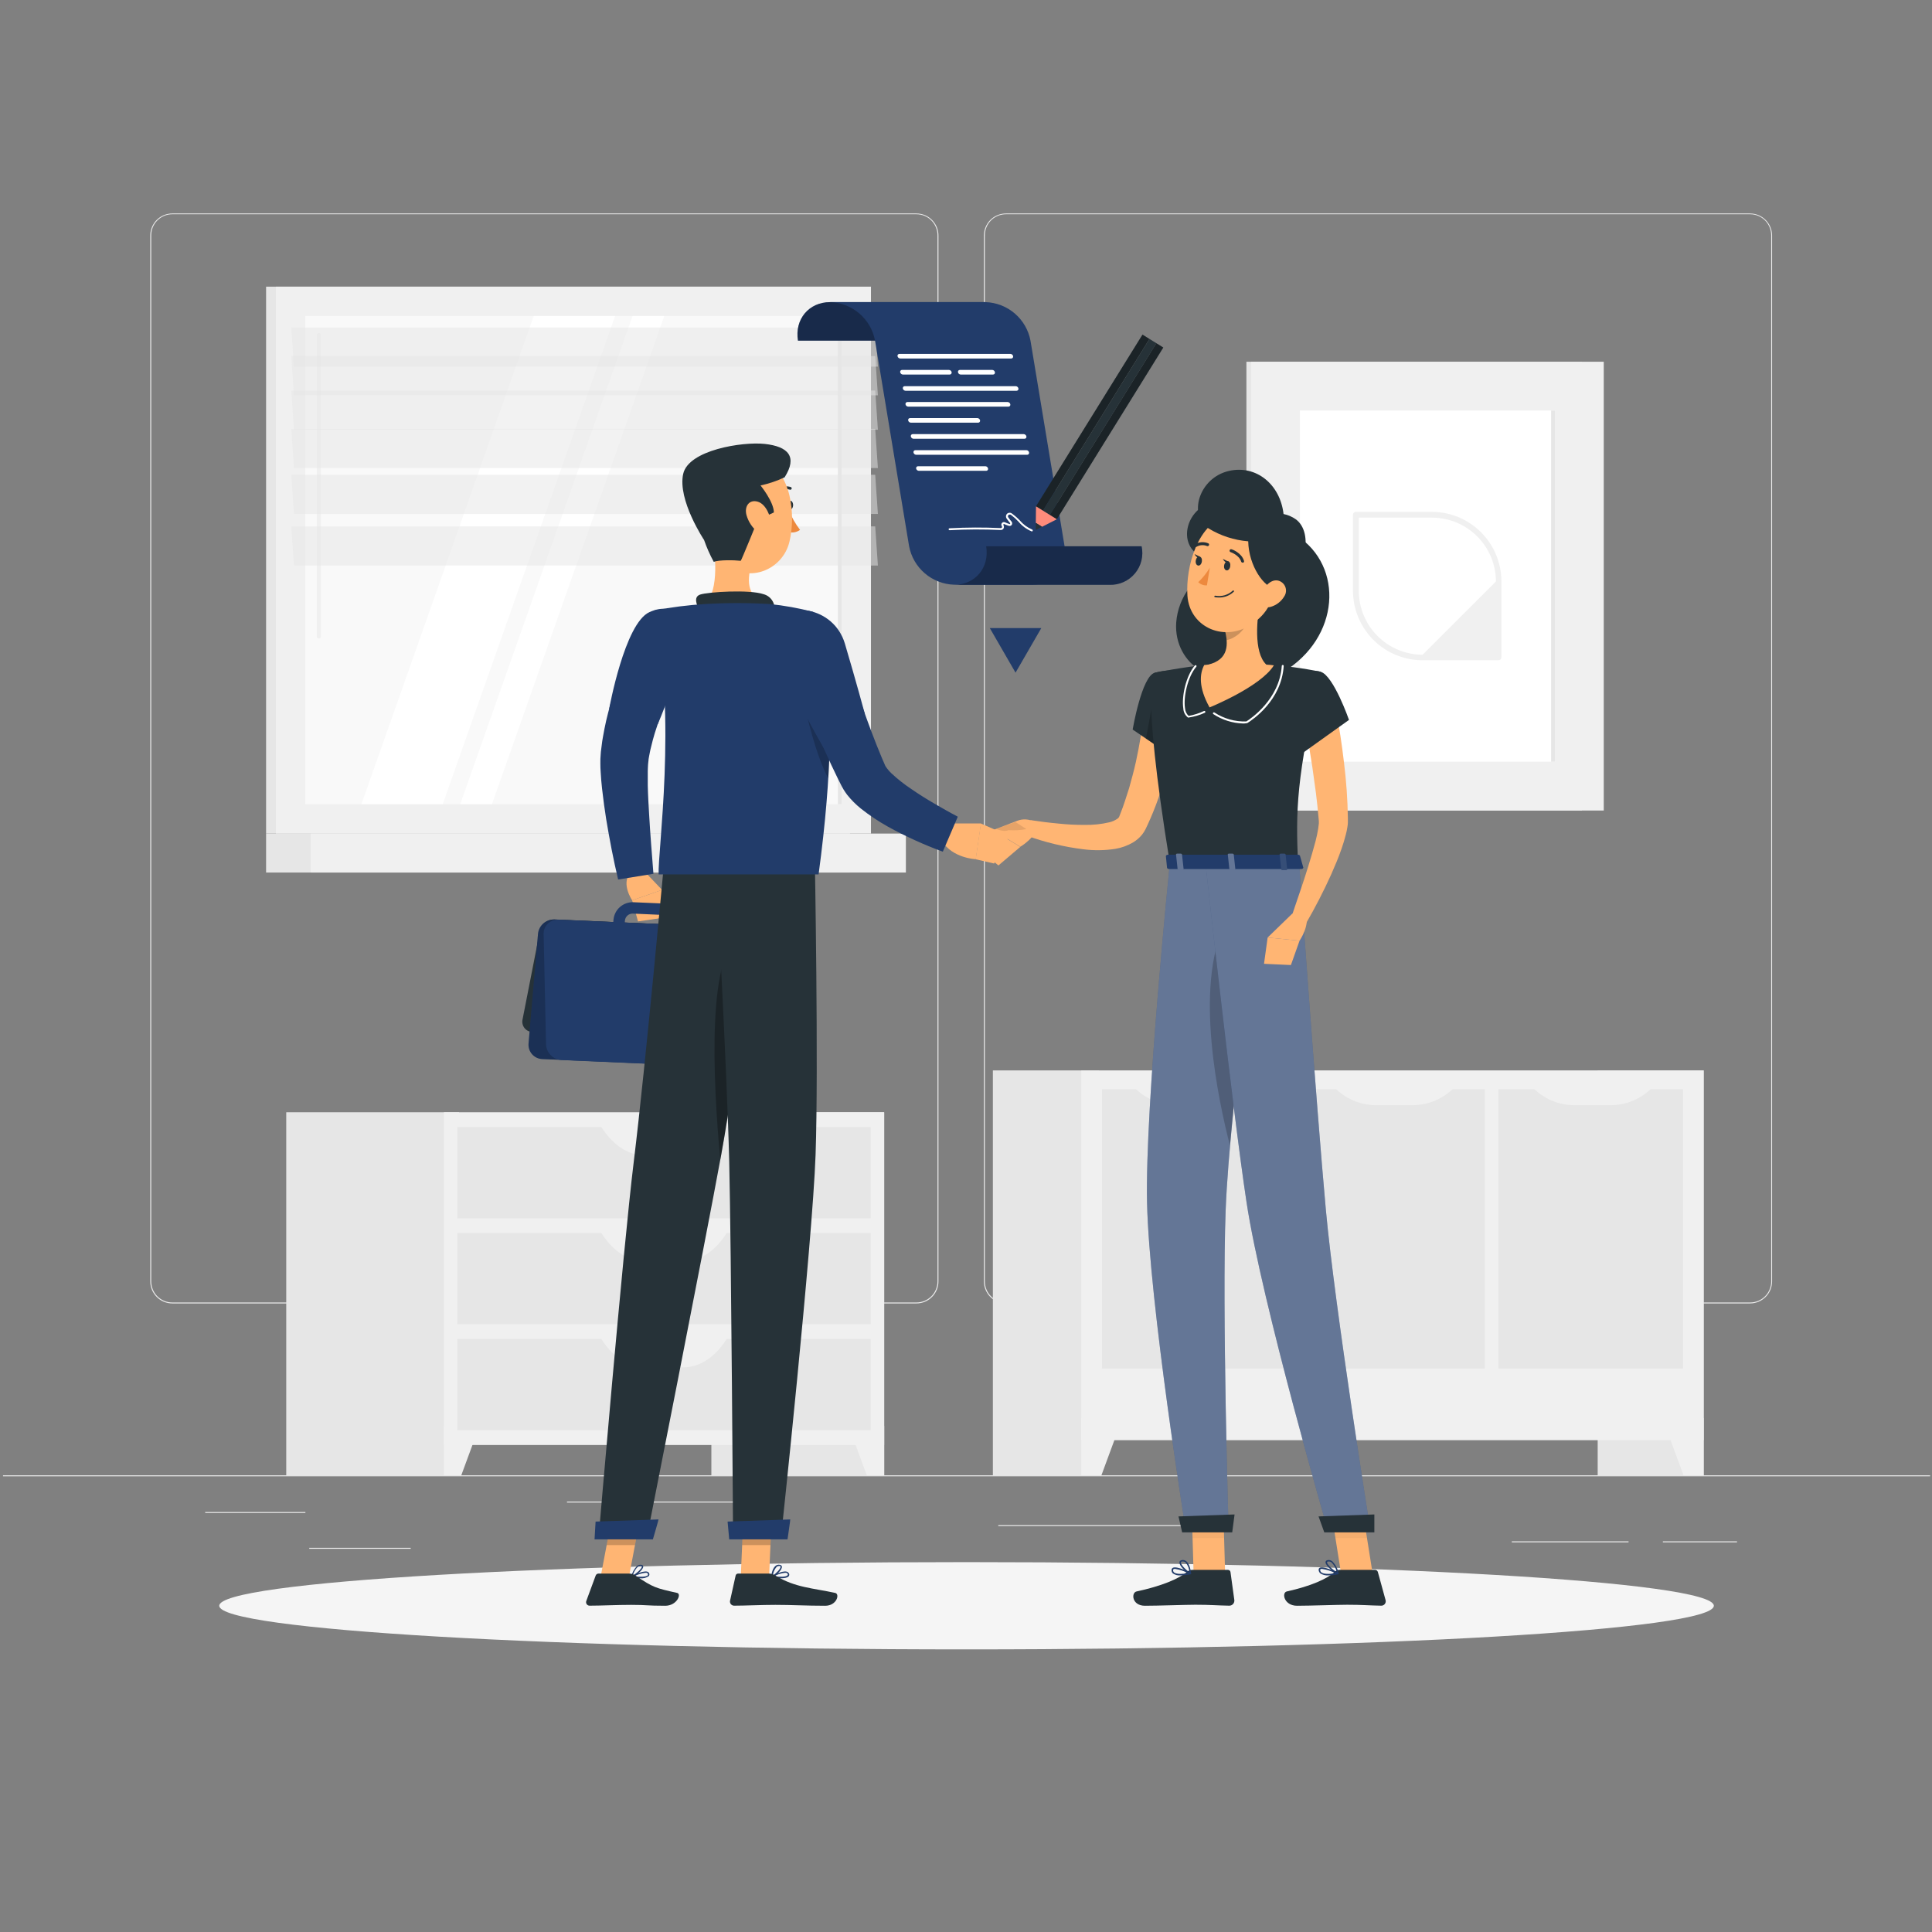 <svg width="331" height="331" viewBox="0 0 331 331" fill="none" xmlns="http://www.w3.org/2000/svg">
<rect x="0" y="0" width="331" height="331" fill="#808080" stroke="none"/>
<g clip-path="url(#clip0_1_2304)">
<path d="M330.673 252.761H0.515V252.926H330.673V252.761Z" fill="#EBEBEB"/>
<path d="M52.323 259.047H35.155V259.212H52.323V259.047Z" fill="#EBEBEB"/>
<path d="M132.862 257.258H97.139V257.423H132.862V257.258Z" fill="#EBEBEB"/>
<path d="M70.363 265.182H52.983V265.347H70.363V265.182Z" fill="#EBEBEB"/>
<path d="M297.591 264.072H284.894V264.237H297.591V264.072Z" fill="#EBEBEB"/>
<path d="M279.01 264.072H259.009V264.237H279.01V264.072Z" fill="#EBEBEB"/>
<path d="M207.055 261.286H171.028V261.451H207.055V261.286Z" fill="#EBEBEB"/>
<path d="M157.01 223.311H29.509C28.51 223.309 27.553 222.911 26.847 222.204C26.142 221.497 25.745 220.539 25.745 219.54V40.31C25.754 39.317 26.154 38.368 26.859 37.668C27.564 36.968 28.516 36.575 29.509 36.573H157.01C158.01 36.573 158.969 36.97 159.676 37.677C160.383 38.385 160.78 39.344 160.78 40.343V219.54C160.78 220.54 160.383 221.499 159.676 222.207C158.969 222.914 158.01 223.311 157.01 223.311ZM29.509 36.705C28.554 36.707 27.639 37.088 26.964 37.764C26.289 38.439 25.91 39.355 25.91 40.31V219.54C25.91 220.496 26.289 221.412 26.964 222.087C27.639 222.763 28.554 223.144 29.509 223.146H157.01C157.965 223.144 158.881 222.764 159.557 222.088C160.233 221.412 160.613 220.496 160.615 219.54V40.31C160.613 39.355 160.233 38.439 159.557 37.763C158.881 37.087 157.965 36.707 157.01 36.705H29.509Z" fill="#EBEBEB"/>
<path d="M299.843 223.311H172.336C171.337 223.309 170.379 222.911 169.672 222.205C168.965 221.498 168.567 220.54 168.566 219.54V40.31C168.576 39.317 168.978 38.367 169.684 37.668C170.389 36.968 171.342 36.575 172.336 36.573H299.843C300.835 36.577 301.786 36.971 302.489 37.67C303.193 38.37 303.592 39.319 303.601 40.31V219.54C303.601 220.538 303.205 221.495 302.501 222.202C301.797 222.909 300.841 223.307 299.843 223.311ZM172.336 36.705C171.38 36.707 170.464 37.087 169.789 37.763C169.113 38.439 168.732 39.355 168.731 40.31V219.54C168.732 220.496 169.113 221.412 169.789 222.088C170.464 222.764 171.38 223.144 172.336 223.146H299.843C300.799 223.144 301.715 222.764 302.391 222.088C303.067 221.412 303.447 220.496 303.449 219.54V40.31C303.447 39.355 303.067 38.439 302.391 37.763C301.715 37.087 300.799 36.707 299.843 36.705H172.336Z" fill="#EBEBEB"/>
<path d="M291.88 183.388H273.721V252.761H291.88V183.388Z" fill="#E6E6E6"/>
<path d="M288.433 252.761H291.88V242.949H284.814L288.433 252.761Z" fill="#F0F0F0"/>
<path d="M188.263 183.388H170.104V252.761H188.263V183.388Z" fill="#E6E6E6"/>
<path d="M291.88 183.388H185.252V246.739H291.88V183.388Z" fill="#F0F0F0"/>
<path d="M188.798 186.597V234.47H220.407V186.597H188.798Z" fill="#E6E6E6"/>
<path d="M207.729 189.344H201.476C200.132 189.345 198.802 189.071 197.567 188.541C196.331 188.011 195.217 187.235 194.292 186.26H214.913C213.988 187.235 212.873 188.011 211.638 188.541C210.403 189.071 209.073 189.345 207.729 189.344Z" fill="#F0F0F0"/>
<path d="M222.764 186.604V234.477H254.374V186.604H222.764Z" fill="#E6E6E6"/>
<path d="M242.012 189.344H235.759C234.416 189.344 233.087 189.07 231.854 188.54C230.62 188.01 229.506 187.234 228.582 186.26H249.197C248.271 187.235 247.157 188.011 245.922 188.541C244.687 189.071 243.356 189.345 242.012 189.344Z" fill="#F0F0F0"/>
<path d="M256.724 186.604V234.477H288.334V186.604H256.724Z" fill="#E6E6E6"/>
<path d="M275.979 189.344H269.726C268.382 189.345 267.052 189.071 265.817 188.541C264.582 188.011 263.467 187.235 262.542 186.26H283.13C282.209 187.231 281.1 188.005 279.871 188.535C278.641 189.065 277.318 189.34 275.979 189.344Z" fill="#F0F0F0"/>
<path d="M188.698 252.761H185.252V242.949H192.317L188.698 252.761Z" fill="#F0F0F0"/>
<path d="M145.626 49.112H45.588V142.812H145.626V49.112Z" fill="#E6E6E6"/>
<path d="M149.218 49.112H47.265V142.812H149.218V49.112Z" fill="#F0F0F0"/>
<path d="M145.626 142.812H45.588V149.487H145.626V142.812Z" fill="#E6E6E6"/>
<path d="M155.201 142.812H53.248V149.487H155.201V142.812Z" fill="#F0F0F0"/>
<path d="M144.193 137.78V54.144L52.297 54.144V137.78H144.193Z" fill="#F9F9F9"/>
<path d="M61.918 137.78L91.441 54.144H105.373L75.85 137.78H61.918Z" fill="white"/>
<path d="M54.621 109.406C54.717 109.406 54.809 109.368 54.878 109.3C54.946 109.232 54.984 109.139 54.984 109.043V57.413C54.982 57.318 54.943 57.227 54.875 57.16C54.807 57.093 54.716 57.056 54.621 57.056C54.526 57.056 54.436 57.094 54.369 57.161C54.302 57.227 54.264 57.318 54.264 57.413V109.043C54.264 109.138 54.302 109.23 54.368 109.297C54.435 109.365 54.526 109.404 54.621 109.406Z" fill="#F0F0F0"/>
<path d="M78.848 137.78L108.371 54.144H113.799L84.282 137.78H78.848Z" fill="white"/>
<path d="M144.186 137.78V54.144H143.546V137.78H144.186Z" fill="#E6E6E6"/>
<path opacity="0.5" d="M150.407 62.814H50.369L49.907 56.099H149.945L150.407 62.814Z" fill="#E6E6E6"/>
<path opacity="0.5" d="M150.407 67.727H50.369L49.907 61.011H149.945L150.407 67.727Z" fill="#E6E6E6"/>
<path opacity="0.5" d="M150.407 73.624H50.369L49.907 66.908H149.945L150.407 73.624Z" fill="#E6E6E6"/>
<path opacity="0.5" d="M150.407 80.187H50.369L49.907 73.472H149.945L150.407 80.187Z" fill="#E6E6E6"/>
<path opacity="0.5" d="M150.407 88.052H50.369L49.907 81.336H149.945L150.407 88.052Z" fill="#E6E6E6"/>
<path opacity="0.5" d="M150.407 96.893H50.369L49.907 90.178H149.945L150.407 96.893Z" fill="#E6E6E6"/>
<path d="M151.483 190.559H121.874V252.761H151.483V190.559Z" fill="#E6E6E6"/>
<path d="M148.505 252.761H151.483V244.289H145.382L148.505 252.761Z" fill="#F0F0F0"/>
<path d="M78.65 190.559H49.041V252.761H78.65V190.559Z" fill="#E6E6E6"/>
<path d="M151.477 190.559H76.049V247.564H151.477V190.559Z" fill="#F0F0F0"/>
<path d="M149.172 193.082H78.359V208.718H149.172V193.082Z" fill="#E6E6E6"/>
<path d="M117.107 197.941H110.418C107.513 197.941 104.739 196.013 102.739 192.606H124.793C122.792 196.013 120.032 197.941 117.107 197.941Z" fill="#F0F0F0"/>
<path d="M79.027 252.761H76.049V244.289H82.15L79.027 252.761Z" fill="#F0F0F0"/>
<path d="M149.172 211.24H78.359V226.877H149.172V211.24Z" fill="#E6E6E6"/>
<path d="M117.107 216.1H110.418C107.513 216.1 104.739 214.172 102.739 210.765H124.793C122.792 214.199 120.032 216.1 117.107 216.1Z" fill="#F0F0F0"/>
<path d="M149.172 229.399H78.359V245.035H149.172V229.399Z" fill="#E6E6E6"/>
<path d="M117.107 234.259H110.418C107.513 234.259 104.739 232.331 102.739 228.924H124.793C122.792 232.331 120.032 234.259 117.107 234.259Z" fill="#F0F0F0"/>
<path d="M271.027 61.975H213.54V138.863H271.027V61.975Z" fill="#E6E6E6"/>
<path d="M274.764 61.975H214.345V138.863H274.764V61.975Z" fill="#F0F0F0"/>
<path d="M266.398 130.497V70.335H222.705V130.497H266.398Z" fill="white"/>
<path d="M266.398 130.497V70.335H265.744V130.497H266.398Z" fill="#E6E6E6"/>
<path d="M245.367 87.695H232.286C232.158 87.695 232.034 87.746 231.943 87.836C231.851 87.926 231.799 88.049 231.797 88.177V101.231C231.808 104.381 233.064 107.398 235.29 109.624C237.517 111.851 240.534 113.107 243.683 113.117H256.738C256.867 113.117 256.992 113.066 257.083 112.974C257.175 112.882 257.226 112.758 257.226 112.629V99.6C257.223 96.452 255.974 93.433 253.752 91.202C251.53 88.972 248.515 87.711 245.367 87.695ZM243.736 112.173C240.836 112.169 238.056 111.015 236.005 108.964C233.955 106.913 232.803 104.132 232.801 101.231V88.685H245.347C248.247 88.689 251.027 89.842 253.078 91.892C255.129 93.941 256.283 96.721 256.289 99.62L243.736 112.173Z" fill="#F0F0F0"/>
<path d="M165.594 282.581C236.302 282.581 293.623 279.234 293.623 275.106C293.623 270.978 236.302 267.631 165.594 267.631C94.886 267.631 37.565 270.978 37.565 275.106C37.565 279.234 94.886 282.581 165.594 282.581Z" fill="#F5F5F5"/>
<path d="M163.342 58.364C162.742 54.719 165.205 51.76 168.849 51.76H142.219C138.574 51.76 136.111 54.712 136.712 58.364H163.342Z" fill="#223C6A"/>
<path opacity="0.3" d="M163.342 58.364C162.742 54.719 165.205 51.76 168.849 51.76H142.219C138.574 51.76 136.111 54.712 136.712 58.364H163.342Z" fill="black"/>
<path d="M168.849 51.76H142.219C144.062 51.822 145.829 52.509 147.228 53.709C148.628 54.91 149.577 56.551 149.918 58.364L155.749 93.572C156.091 95.383 157.04 97.024 158.44 98.224C159.839 99.424 161.606 100.112 163.448 100.175H176.879C180.524 100.175 182.987 97.217 182.386 93.572L176.549 58.364C176.207 56.551 175.259 54.91 173.859 53.709C172.459 52.509 170.692 51.822 168.849 51.76Z" fill="#223C6A"/>
<path d="M168.955 93.591C169.556 97.236 167.093 100.195 163.448 100.195H190.079C190.908 100.223 191.732 100.061 192.489 99.722C193.246 99.383 193.915 98.876 194.447 98.239C194.978 97.602 195.356 96.853 195.554 96.047C195.751 95.242 195.762 94.402 195.586 93.591H168.955Z" fill="#223C6A"/>
<path opacity="0.3" d="M168.955 93.591C169.556 97.236 167.093 100.195 163.448 100.195H190.079C190.908 100.223 191.732 100.061 192.489 99.722C193.246 99.383 193.915 98.876 194.447 98.239C194.978 97.602 195.356 96.853 195.554 96.047C195.751 95.242 195.762 94.402 195.586 93.591H168.955Z" fill="black"/>
<path d="M173.24 61.421H154.23C154.119 61.417 154.013 61.375 153.929 61.303C153.846 61.231 153.788 61.133 153.768 61.025C153.756 60.976 153.757 60.925 153.768 60.877C153.78 60.828 153.802 60.783 153.834 60.745C153.866 60.706 153.907 60.676 153.952 60.656C153.998 60.635 154.048 60.626 154.098 60.628H173.108C173.219 60.632 173.325 60.674 173.409 60.746C173.493 60.818 173.55 60.916 173.57 61.025C173.582 61.073 173.582 61.124 173.57 61.172C173.558 61.221 173.536 61.266 173.504 61.305C173.472 61.343 173.431 61.373 173.386 61.394C173.34 61.414 173.29 61.423 173.24 61.421Z" fill="white"/>
<path d="M162.708 64.168H154.686C154.575 64.164 154.469 64.122 154.385 64.05C154.301 63.978 154.244 63.88 154.223 63.772C154.212 63.723 154.212 63.672 154.224 63.624C154.235 63.575 154.258 63.53 154.29 63.491C154.322 63.453 154.362 63.423 154.408 63.403C154.454 63.382 154.504 63.373 154.553 63.375H162.576C162.687 63.379 162.793 63.421 162.877 63.493C162.961 63.565 163.018 63.663 163.039 63.772C163.048 63.82 163.047 63.87 163.035 63.918C163.023 63.966 163 64.011 162.969 64.049C162.937 64.087 162.897 64.118 162.852 64.138C162.807 64.159 162.758 64.169 162.708 64.168Z" fill="white"/>
<path d="M170.13 64.168H164.584C164.474 64.163 164.369 64.122 164.286 64.05C164.203 63.978 164.148 63.88 164.128 63.772C164.117 63.723 164.117 63.673 164.128 63.625C164.139 63.577 164.161 63.532 164.193 63.494C164.224 63.456 164.263 63.425 164.308 63.405C164.353 63.384 164.402 63.374 164.452 63.375H169.998C170.108 63.38 170.213 63.421 170.296 63.493C170.379 63.565 170.434 63.663 170.454 63.772C170.465 63.82 170.465 63.87 170.454 63.918C170.442 63.966 170.42 64.011 170.389 64.049C170.358 64.087 170.318 64.118 170.274 64.138C170.229 64.159 170.18 64.169 170.13 64.168Z" fill="white"/>
<path d="M174.178 66.948H155.141C155.031 66.945 154.926 66.905 154.842 66.834C154.757 66.763 154.7 66.666 154.679 66.558C154.668 66.509 154.668 66.459 154.68 66.41C154.691 66.362 154.714 66.316 154.746 66.278C154.778 66.24 154.818 66.209 154.864 66.189C154.91 66.169 154.959 66.159 155.009 66.162H174.02C174.13 66.166 174.236 66.207 174.32 66.279C174.404 66.351 174.461 66.449 174.482 66.558C174.492 66.604 174.491 66.652 174.481 66.697C174.47 66.743 174.449 66.786 174.42 66.823C174.392 66.86 174.355 66.891 174.313 66.912C174.271 66.934 174.225 66.946 174.178 66.948Z" fill="white"/>
<path d="M172.732 69.668H155.597C155.487 69.664 155.381 69.623 155.297 69.551C155.213 69.479 155.156 69.381 155.135 69.272C155.125 69.224 155.126 69.173 155.138 69.125C155.15 69.077 155.173 69.033 155.205 68.995C155.236 68.957 155.276 68.926 155.321 68.906C155.366 68.885 155.415 68.875 155.465 68.876H172.633C172.744 68.88 172.85 68.921 172.934 68.993C173.018 69.065 173.075 69.163 173.095 69.272C173.106 69.323 173.105 69.377 173.091 69.427C173.077 69.478 173.051 69.525 173.016 69.564C172.98 69.602 172.936 69.632 172.887 69.65C172.837 69.668 172.785 69.675 172.732 69.668Z" fill="white"/>
<path d="M167.575 72.415H156.053C155.942 72.411 155.836 72.37 155.752 72.298C155.669 72.226 155.611 72.127 155.591 72.019C155.581 71.971 155.582 71.921 155.594 71.873C155.606 71.825 155.629 71.781 155.66 71.743C155.692 71.706 155.732 71.676 155.777 71.656C155.823 71.636 155.872 71.627 155.921 71.629H167.45C167.559 71.634 167.664 71.675 167.747 71.745C167.831 71.816 167.889 71.912 167.912 72.019C167.922 72.068 167.921 72.119 167.908 72.167C167.896 72.216 167.873 72.261 167.84 72.299C167.808 72.337 167.767 72.368 167.721 72.388C167.675 72.408 167.625 72.417 167.575 72.415Z" fill="white"/>
<path d="M175.499 75.169H156.508C156.398 75.165 156.292 75.123 156.208 75.051C156.124 74.979 156.067 74.881 156.046 74.772C156.036 74.724 156.037 74.674 156.049 74.626C156.061 74.578 156.084 74.533 156.116 74.495C156.148 74.457 156.187 74.427 156.232 74.406C156.278 74.385 156.327 74.375 156.376 74.376H175.387C175.497 74.38 175.603 74.422 175.687 74.494C175.771 74.566 175.828 74.664 175.849 74.772C175.861 74.823 175.86 74.875 175.848 74.926C175.835 74.976 175.811 75.022 175.777 75.061C175.742 75.1 175.699 75.13 175.651 75.149C175.603 75.168 175.55 75.174 175.499 75.169Z" fill="white"/>
<path d="M175.974 77.915H156.964C156.853 77.912 156.747 77.87 156.663 77.798C156.579 77.726 156.522 77.628 156.502 77.519C156.492 77.471 156.493 77.421 156.505 77.373C156.517 77.325 156.54 77.28 156.571 77.242C156.603 77.204 156.643 77.173 156.688 77.153C156.733 77.132 156.782 77.122 156.832 77.123H175.849C175.959 77.127 176.064 77.169 176.146 77.241C176.229 77.313 176.285 77.411 176.304 77.519C176.316 77.568 176.316 77.619 176.304 77.667C176.292 77.716 176.27 77.761 176.238 77.799C176.206 77.838 176.165 77.868 176.12 77.888C176.074 77.909 176.024 77.918 175.974 77.915Z" fill="white"/>
<path d="M168.949 80.662H157.42C157.31 80.658 157.206 80.617 157.122 80.546C157.039 80.476 156.981 80.38 156.957 80.273C156.948 80.224 156.949 80.174 156.961 80.126C156.973 80.078 156.996 80.033 157.027 79.995C157.059 79.957 157.099 79.927 157.144 79.906C157.189 79.886 157.238 79.876 157.288 79.877H168.817C168.927 79.881 169.033 79.922 169.117 79.994C169.201 80.066 169.258 80.164 169.279 80.273C169.289 80.321 169.288 80.371 169.276 80.419C169.264 80.466 169.241 80.511 169.209 80.548C169.177 80.586 169.137 80.616 169.092 80.635C169.047 80.655 168.998 80.665 168.949 80.662Z" fill="white"/>
<path d="M179.863 88.223L181.052 88.961L199.301 59.54L198.111 58.802L179.863 88.223Z" fill="#263238"/>
<path opacity="0.3" d="M179.863 88.223L181.052 88.961L199.301 59.54L198.111 58.802L179.863 88.223Z" fill="black"/>
<path d="M177.488 86.752L178.678 87.49L196.926 58.069L195.737 57.331L177.488 86.752Z" fill="#263238"/>
<path opacity="0.3" d="M177.488 86.752L178.678 87.49L196.926 58.069L195.737 57.331L177.488 86.752Z" fill="black"/>
<path d="M178.684 87.484L179.873 88.222L198.122 58.802L196.932 58.064L178.684 87.484Z" fill="#263238"/>
<path d="M177.46 89.583L178.53 90.25L181.059 88.963L177.493 86.751L177.46 89.583Z" fill="#FF8B7B"/>
<path d="M177.447 90.805L178.53 90.25L177.46 89.583L177.447 90.805Z" fill="#263238"/>
<path d="M176.819 91.049H176.773C175.888 90.685 175.106 90.109 174.495 89.372C174.112 88.961 173.694 88.583 173.247 88.243C173.179 88.186 173.094 88.156 173.006 88.156C172.918 88.156 172.833 88.186 172.765 88.243C172.711 88.301 172.681 88.378 172.681 88.457C172.681 88.537 172.711 88.614 172.765 88.672C172.924 88.91 173.102 89.134 173.28 89.332C173.352 89.411 173.396 89.51 173.407 89.616C173.418 89.722 173.394 89.829 173.34 89.92C173.282 90 173.2 90.06 173.106 90.09C173.012 90.119 172.911 90.118 172.818 90.085C172.567 90.003 172.32 89.908 172.078 89.801C172.057 89.782 172.029 89.772 172 89.773C171.972 89.774 171.945 89.785 171.924 89.806C171.904 89.826 171.892 89.853 171.892 89.882C171.891 89.91 171.901 89.938 171.92 89.96L171.953 90.046C171.992 90.132 172.008 90.228 171.998 90.323C171.989 90.418 171.955 90.509 171.9 90.587C171.844 90.662 171.769 90.721 171.684 90.759C171.598 90.797 171.505 90.813 171.411 90.805C168.505 90.668 165.594 90.679 162.689 90.838C162.645 90.838 162.603 90.82 162.572 90.79C162.541 90.758 162.524 90.717 162.524 90.673C162.524 90.629 162.541 90.587 162.572 90.556C162.603 90.525 162.645 90.508 162.689 90.508C165.605 90.349 168.527 90.338 171.444 90.475C171.482 90.481 171.52 90.477 171.555 90.463C171.59 90.449 171.62 90.426 171.643 90.395C171.662 90.361 171.673 90.323 171.673 90.283C171.673 90.244 171.662 90.205 171.643 90.171L171.61 90.098C171.563 90.014 171.546 89.918 171.559 89.823C171.573 89.728 171.617 89.64 171.684 89.572C171.752 89.504 171.84 89.46 171.935 89.447C172.03 89.433 172.126 89.451 172.21 89.497C172.437 89.604 172.671 89.695 172.91 89.768C172.931 89.784 172.957 89.793 172.983 89.793C173.009 89.793 173.035 89.784 173.056 89.768C173.072 89.737 173.078 89.701 173.072 89.667C173.066 89.632 173.049 89.6 173.023 89.577C172.831 89.352 172.653 89.114 172.488 88.877C172.393 88.753 172.344 88.6 172.352 88.444C172.359 88.288 172.421 88.139 172.527 88.025C172.649 87.912 172.81 87.849 172.976 87.849C173.143 87.849 173.303 87.912 173.425 88.025C173.901 88.372 174.343 88.764 174.746 89.194C175.311 89.855 176.02 90.377 176.819 90.719C176.84 90.726 176.86 90.737 176.877 90.751C176.893 90.765 176.907 90.783 176.917 90.802C176.927 90.822 176.932 90.844 176.934 90.865C176.935 90.888 176.932 90.909 176.925 90.93C176.919 90.957 176.906 90.983 176.888 91.003C176.869 91.024 176.846 91.04 176.819 91.049Z" fill="white"/>
<path d="M173.987 115.243L178.404 107.603H169.576L173.987 115.243Z" fill="#223C6A"/>
<path d="M223.556 92.806C221.679 91.145 219.234 90.27 216.729 90.362C215.124 87.127 211.816 85.238 208.316 85.879C203.298 86.797 201.766 92.826 205.252 95.024C206.405 95.755 207.654 96.322 208.963 96.708V96.867C206.913 97.606 205.12 98.921 203.798 100.655C202.477 102.388 201.684 104.466 201.515 106.639C201 114.114 209.029 118.485 213.401 114.325C214.005 113.752 214.578 113.145 215.117 112.51C215.963 113.698 216.874 114.913 217.858 116.181C228.779 111.149 230.622 98.9 223.556 92.806Z" fill="#263238"/>
<path d="M201.601 121.866C201.535 122.791 201.456 123.596 201.337 124.441C201.218 125.287 201.106 126.105 200.967 126.931C200.69 128.588 200.307 130.232 199.917 131.85C199.114 135.141 197.99 138.346 196.563 141.418L196.424 141.709C196.371 141.821 196.358 141.861 196.259 142.059C196.094 142.385 195.897 142.695 195.671 142.983C195.246 143.506 194.735 143.953 194.159 144.304C193.209 144.87 192.161 145.253 191.069 145.433C189.27 145.71 187.441 145.734 185.635 145.506C182.291 145.096 179.006 144.305 175.842 143.148L176.568 140.507C178.094 140.738 179.685 140.949 181.243 141.088C182.778 141.255 184.322 141.335 185.866 141.326C187.283 141.352 188.698 141.201 190.078 140.877C190.578 140.756 191.05 140.543 191.472 140.249C191.576 140.174 191.664 140.077 191.729 139.966C191.747 139.932 191.76 139.897 191.769 139.86L191.954 139.384C192.231 138.678 192.502 137.965 192.733 137.232C192.964 136.499 193.208 135.773 193.44 135.04C193.856 133.554 194.265 132.068 194.602 130.549C194.938 129.031 195.216 127.512 195.473 125.98C195.731 124.448 195.935 122.863 196.087 121.437L201.601 121.866Z" fill="#FFB573"/>
<path d="M197.844 115.256C195.612 115.818 194.053 124.99 194.053 124.99L200.194 129.163C200.194 129.163 206.084 119.918 204.367 117.469C202.571 114.913 201.092 114.424 197.844 115.256Z" fill="#263238"/>
<path opacity="0.2" d="M198.042 117.303L196.331 126.541L199.778 128.885L198.042 117.303Z" fill="black"/>
<path d="M174.27 140.626L170.104 142.224L174.812 145.063C174.812 145.063 177.816 143.327 177.737 141.101L177.275 140.837C176.821 140.581 176.316 140.429 175.796 140.393C175.276 140.356 174.755 140.436 174.27 140.626Z" fill="#FFB573"/>
<path opacity="0.1" d="M173.96 140.831L171.9 141.564C171.497 141.7 171.103 141.858 170.718 142.039C170.718 142.039 172.078 142.607 172.758 142.224C173.79 142.302 174.827 142.239 175.842 142.039L173.96 140.831Z" fill="black"/>
<path d="M167.509 145.321L171.055 148.272L174.805 145.09L170.104 142.25L167.509 145.321Z" fill="#FFB573"/>
<path d="M209.894 269.586H204.493L204.13 257.066H209.538L209.894 269.586Z" fill="#FFB573"/>
<path d="M204.308 268.959H210.377C210.482 268.956 210.585 268.992 210.665 269.06C210.745 269.129 210.798 269.224 210.812 269.328L211.473 274.135C211.486 274.257 211.473 274.379 211.435 274.495C211.398 274.611 211.336 274.717 211.255 274.808C211.173 274.898 211.073 274.97 210.962 275.019C210.85 275.069 210.73 275.094 210.608 275.093C208.495 275.06 207.471 274.934 204.797 274.934C203.159 274.934 198.438 275.106 196.167 275.106C193.895 275.106 193.776 272.861 194.72 272.656C198.96 271.745 201.984 270.49 203.377 269.289C203.639 269.072 203.969 268.955 204.308 268.959Z" fill="#263238"/>
<g opacity="0.2">
<path opacity="0.2" d="M204.13 257.066L204.315 263.524H209.723L209.538 257.066H204.13Z" fill="black"/>
</g>
<path d="M197.844 115.256C197.844 115.256 195.269 116.161 200.426 147.883H222.381C222.012 138.949 222.005 133.435 226.277 115.098C223.203 114.462 220.087 114.051 216.953 113.87C213.634 113.632 210.302 113.632 206.983 113.87C202.697 114.259 197.844 115.256 197.844 115.256Z" fill="#263238"/>
<path d="M212.965 123.953C211.151 123.899 209.388 123.341 207.874 122.342C207.856 122.33 207.841 122.315 207.83 122.297C207.818 122.279 207.81 122.259 207.806 122.238C207.803 122.217 207.803 122.195 207.808 122.175C207.813 122.154 207.822 122.134 207.834 122.117C207.846 122.099 207.862 122.083 207.88 122.071C207.898 122.058 207.919 122.05 207.94 122.046C207.962 122.041 207.984 122.041 208.005 122.046C208.027 122.05 208.047 122.059 208.065 122.071C209.684 123.132 211.591 123.667 213.526 123.603C214.246 123.147 219.225 119.826 219.601 114.075C219.603 114.053 219.609 114.032 219.619 114.012C219.628 113.993 219.642 113.976 219.659 113.962C219.675 113.947 219.694 113.937 219.715 113.93C219.736 113.923 219.758 113.921 219.779 113.923C219.801 113.924 219.822 113.93 219.842 113.94C219.861 113.95 219.878 113.964 219.892 113.98C219.906 113.997 219.917 114.016 219.924 114.037C219.93 114.057 219.933 114.079 219.931 114.101C219.548 119.984 214.649 123.299 213.665 123.9C213.641 123.907 213.616 123.907 213.592 123.9C213.381 123.946 213.17 123.953 212.965 123.953Z" fill="white"/>
<path d="M203.621 122.936C203.594 122.946 203.563 122.946 203.536 122.936C203.295 122.749 203.098 122.511 202.958 122.24C202.819 121.968 202.741 121.669 202.73 121.364C202.42 119.35 203.166 115.831 204.711 114.009C204.726 113.993 204.745 113.98 204.765 113.971C204.786 113.962 204.808 113.958 204.83 113.958C204.852 113.958 204.874 113.962 204.894 113.971C204.915 113.98 204.933 113.993 204.949 114.009C204.979 114.039 204.996 114.081 204.996 114.124C204.996 114.167 204.979 114.209 204.949 114.24C203.483 115.95 202.723 119.39 203.021 121.331C203.05 121.834 203.27 122.306 203.635 122.652C204.549 122.493 205.437 122.211 206.276 121.813C206.316 121.798 206.361 121.798 206.402 121.813C206.442 121.829 206.475 121.86 206.494 121.899C206.503 121.919 206.507 121.941 206.508 121.962C206.508 121.984 206.504 122.006 206.496 122.026C206.488 122.046 206.476 122.065 206.461 122.08C206.446 122.096 206.428 122.109 206.408 122.117C205.523 122.521 204.584 122.797 203.621 122.936Z" fill="white"/>
<path d="M215.963 102.644C215.335 105.847 214.708 111.73 216.953 113.87C216.953 113.87 216.075 117.125 210.112 117.125C203.555 117.125 206.982 113.87 206.982 113.87C210.555 113.011 210.462 110.357 209.842 107.868L215.963 102.644Z" fill="#FFB573"/>
<path d="M216.946 113.87C213.627 113.632 210.295 113.632 206.976 113.87L206.315 113.936C205.516 115.441 205.318 117.759 207.227 121.199C207.227 121.199 215.969 117.673 218.247 113.989C217.825 113.923 217.389 113.89 216.946 113.87Z" fill="#FFB573"/>
<path opacity="0.2" d="M213.467 104.777L209.835 107.887C209.992 108.467 210.096 109.059 210.145 109.657C211.512 109.459 213.387 107.96 213.533 106.527C213.62 105.945 213.597 105.351 213.467 104.777Z" fill="black"/>
<path d="M219.423 97.085C218.201 102.308 217.792 104.546 214.662 106.798C209.96 110.192 203.813 107.551 203.436 102.063C203.106 97.131 205.166 89.412 210.7 88.197C211.917 87.922 213.184 87.963 214.38 88.316C215.577 88.668 216.663 89.321 217.537 90.211C218.411 91.101 219.043 92.2 219.373 93.403C219.703 94.606 219.72 95.873 219.423 97.085Z" fill="#FFB573"/>
<path d="M200.426 147.883C200.426 147.883 196.16 189.529 196.517 205.991C196.886 223.159 203.166 262.243 203.166 262.243H210.495C210.495 262.243 209.34 224.136 209.987 207.298C210.694 188.935 216.524 147.87 216.524 147.87L200.426 147.883Z" fill="#223C6A"/>
<path opacity="0.3" d="M200.426 147.883C200.426 147.883 196.16 189.529 196.517 205.991C196.886 223.159 203.166 262.243 203.166 262.243H210.495C210.495 262.243 209.34 224.136 209.987 207.298C210.694 188.935 216.524 147.87 216.524 147.87L200.426 147.883Z" fill="white"/>
<path d="M211.109 262.534H202.532L201.905 259.8L211.512 259.463L211.109 262.534Z" fill="#263238"/>
<path opacity="0.2" d="M209.894 158.243C204.506 169.092 208.811 188.882 210.72 196.244C211.697 185.191 213.361 171.667 214.635 161.743C213.797 156.13 212.384 153.245 209.894 158.243Z" fill="black"/>
<path d="M235.165 269.586H229.757L227.776 257.066H233.178L235.165 269.586Z" fill="#FFB573"/>
<path d="M229.493 268.959H235.587C235.696 268.961 235.801 268.998 235.887 269.064C235.972 269.131 236.034 269.224 236.063 269.328L237.383 274.136C237.416 274.249 237.421 274.369 237.398 274.485C237.375 274.601 237.326 274.71 237.253 274.803C237.18 274.897 237.087 274.971 236.98 275.022C236.873 275.072 236.755 275.096 236.637 275.093C234.518 275.06 233.481 274.935 230.807 274.935C229.163 274.935 224.468 275.106 222.223 275.106C219.977 275.106 219.542 272.861 220.46 272.656C224.58 271.745 227.406 270.491 228.68 269.289C228.903 269.085 229.191 268.967 229.493 268.959Z" fill="#263238"/>
<g opacity="0.2">
<path opacity="0.2" d="M227.776 257.066L228.8 263.524H234.208L233.184 257.066H227.776Z" fill="black"/>
</g>
<path d="M206.533 147.883C206.533 147.883 211.07 189.529 213.566 205.991C216.161 223.159 227.518 262.243 227.518 262.243H234.795C234.795 262.243 228.694 224.136 227.155 207.298C225.478 188.935 222.579 147.87 222.579 147.87L206.533 147.883Z" fill="#223C6A"/>
<path opacity="0.3" d="M206.533 147.883C206.533 147.883 211.07 189.529 213.566 205.991C216.161 223.159 227.518 262.243 227.518 262.243H234.795C234.795 262.243 228.694 224.136 227.155 207.298C225.478 188.935 222.579 147.87 222.579 147.87L206.533 147.883Z" fill="white"/>
<path d="M235.462 262.534H226.884L225.901 259.8L235.462 259.463V262.534Z" fill="#263238"/>
<path d="M227.584 269.903C227.109 269.941 226.635 269.825 226.231 269.573C226.135 269.498 226.057 269.403 226.003 269.295C225.949 269.186 225.921 269.067 225.92 268.945C225.913 268.879 225.925 268.811 225.956 268.751C225.986 268.691 226.033 268.642 226.092 268.609C226.706 268.245 229.004 269.341 229.261 269.474C229.287 269.484 229.31 269.503 229.325 269.526C229.34 269.55 229.348 269.577 229.347 269.606C229.348 269.631 229.339 269.655 229.324 269.674C229.308 269.693 229.286 269.707 229.261 269.711C228.71 269.829 228.148 269.893 227.584 269.903ZM226.475 268.787C226.395 268.781 226.315 268.797 226.244 268.833C226.22 268.846 226.2 268.867 226.189 268.892C226.177 268.917 226.173 268.945 226.178 268.972C226.179 269.05 226.197 269.128 226.231 269.199C226.265 269.269 226.315 269.332 226.376 269.381C226.746 269.678 227.637 269.724 228.812 269.526C228.078 269.157 227.289 268.907 226.475 268.787Z" fill="#223C6A"/>
<path d="M229.235 269.711H229.183C228.522 269.414 227.076 268.252 227.096 267.638C227.096 267.493 227.182 267.314 227.532 267.275C227.796 267.253 228.058 267.333 228.265 267.499C228.818 268.074 229.194 268.796 229.348 269.579C229.352 269.601 229.351 269.623 229.344 269.644C229.337 269.665 229.324 269.684 229.308 269.698C229.286 269.709 229.26 269.714 229.235 269.711ZM227.664 267.519H227.591C227.36 267.519 227.354 267.638 227.354 267.664C227.354 268.034 228.324 268.952 229.031 269.348C228.895 268.718 228.581 268.141 228.126 267.684C227.995 267.579 227.832 267.52 227.664 267.519Z" fill="#223C6A"/>
<path d="M210.766 97.052C210.694 97.481 210.403 97.791 210.106 97.712C209.809 97.633 209.65 97.276 209.73 96.847C209.809 96.418 210.086 96.107 210.39 96.153C210.694 96.2 210.839 96.622 210.766 97.052Z" fill="#263238"/>
<path d="M205.906 96.226C205.834 96.655 205.543 96.966 205.246 96.886C204.949 96.807 204.797 96.457 204.87 96.022C204.942 95.586 205.226 95.282 205.53 95.361C205.834 95.441 205.979 95.797 205.906 96.226Z" fill="#263238"/>
<path d="M205.649 95.407L204.665 94.932C204.665 94.932 205.061 95.83 205.649 95.407Z" fill="#263238"/>
<path d="M207.273 97.256C206.729 98.17 206.062 99.006 205.292 99.739C205.486 99.932 205.719 100.08 205.975 100.175C206.231 100.27 206.505 100.308 206.778 100.287L207.273 97.256Z" fill="#ED893E"/>
<path d="M208.812 102.367C208.59 102.367 208.369 102.347 208.151 102.308C208.135 102.305 208.119 102.3 208.104 102.291C208.09 102.282 208.078 102.271 208.068 102.257C208.058 102.244 208.051 102.228 208.047 102.212C208.043 102.196 208.043 102.179 208.046 102.162C208.052 102.128 208.072 102.098 208.1 102.079C208.128 102.059 208.163 102.051 208.197 102.057C208.729 102.159 209.278 102.134 209.799 101.985C210.32 101.836 210.798 101.567 211.195 101.198C211.207 101.186 211.221 101.175 211.237 101.168C211.253 101.161 211.27 101.158 211.288 101.158C211.305 101.158 211.322 101.161 211.338 101.168C211.354 101.175 211.368 101.186 211.38 101.198C211.392 101.21 211.401 101.224 211.408 101.239C211.414 101.255 211.417 101.271 211.417 101.287C211.417 101.304 211.414 101.32 211.408 101.336C211.401 101.351 211.392 101.365 211.38 101.377C210.689 102.034 209.765 102.39 208.812 102.367Z" fill="#263238"/>
<path d="M221.971 88.949C221.351 88.514 220.647 88.213 219.905 88.065C219.304 82.914 215.177 79.639 210.574 80.676C205.358 81.851 203.542 88.322 207.048 90.528C209.111 91.788 211.44 92.546 213.85 92.74C213.942 97.012 216.603 100.663 218.472 100.862C223.807 98.735 225.187 91.214 221.971 88.949Z" fill="#263238"/>
<path d="M220.03 102.169C219.504 103.063 218.648 103.715 217.646 103.985C216.326 104.322 215.666 103.126 216.075 101.885C216.425 100.769 217.547 99.244 218.875 99.448C219.163 99.501 219.433 99.624 219.662 99.808C219.891 99.991 220.071 100.228 220.185 100.497C220.3 100.767 220.346 101.061 220.319 101.353C220.291 101.644 220.192 101.925 220.03 102.169Z" fill="#FFB573"/>
<path d="M212.885 96.391C212.831 96.391 212.778 96.374 212.734 96.342C212.69 96.31 212.658 96.264 212.641 96.213C212.291 95.084 210.845 94.595 210.832 94.595C210.767 94.574 210.713 94.528 210.682 94.467C210.651 94.407 210.646 94.336 210.667 94.272C210.676 94.239 210.693 94.209 210.714 94.183C210.736 94.156 210.763 94.135 210.793 94.12C210.823 94.104 210.856 94.095 210.89 94.093C210.924 94.091 210.958 94.095 210.99 94.106C211.056 94.106 212.707 94.681 213.13 96.087C213.15 96.152 213.145 96.223 213.114 96.283C213.083 96.344 213.029 96.39 212.965 96.411L212.885 96.391Z" fill="#263238"/>
<path d="M204.83 93.73C204.785 93.73 204.741 93.719 204.701 93.697C204.662 93.675 204.629 93.643 204.605 93.605C204.572 93.545 204.564 93.475 204.582 93.409C204.601 93.344 204.645 93.288 204.704 93.255C205.052 93.044 205.445 92.92 205.851 92.893C206.256 92.865 206.662 92.935 207.035 93.096C207.087 93.132 207.124 93.184 207.14 93.245C207.156 93.306 207.149 93.37 207.12 93.426C207.092 93.482 207.044 93.525 206.986 93.549C206.928 93.572 206.863 93.573 206.804 93.552C206.506 93.43 206.184 93.379 205.862 93.405C205.541 93.43 205.231 93.53 204.955 93.697C204.918 93.72 204.874 93.732 204.83 93.73Z" fill="#263238"/>
<path d="M228.799 121.391C229.46 124.501 229.896 127.558 230.265 130.682C230.656 133.817 230.876 136.971 230.926 140.131C230.926 140.289 230.926 140.619 230.926 140.91C230.926 141.2 230.879 141.438 230.846 141.682C230.767 142.164 230.681 142.613 230.569 143.003C230.358 143.848 230.107 144.634 229.843 145.407C229.315 146.945 228.687 148.404 228.053 149.844C226.762 152.699 225.327 155.487 223.755 158.197L221.272 157.041L222.744 152.697C223.24 151.257 223.715 149.804 224.157 148.358C224.6 146.912 225.029 145.479 225.399 144.066C225.577 143.36 225.729 142.66 225.835 141.999C225.887 141.669 225.927 141.339 225.953 141.075C225.953 140.936 225.953 140.811 225.953 140.699L225.92 140.322C225.802 138.843 225.63 137.357 225.452 135.865L224.831 131.375C224.375 128.39 223.867 125.366 223.358 122.414L228.799 121.391Z" fill="#FFB573"/>
<path d="M226.277 115.098C228.476 115.758 231.117 123.339 231.117 123.339L222.579 129.44C222.579 129.44 219.469 123.121 220.393 120.275C221.357 117.317 223.761 114.332 226.277 115.098Z" fill="#263238"/>
<path d="M202.274 269.903C201.809 269.949 201.342 269.833 200.954 269.573C200.866 269.496 200.799 269.398 200.758 269.288C200.718 269.179 200.706 269.061 200.722 268.945C200.726 268.876 200.747 268.808 200.784 268.749C200.821 268.69 200.872 268.642 200.934 268.609C201.594 268.245 203.753 269.341 203.998 269.474C204.021 269.486 204.04 269.505 204.052 269.529C204.064 269.553 204.068 269.579 204.064 269.606C204.06 269.631 204.049 269.655 204.031 269.674C204.013 269.693 203.99 269.706 203.965 269.711C203.408 269.827 202.842 269.891 202.274 269.903ZM201.31 268.787C201.228 268.782 201.146 268.798 201.072 268.833C201.047 268.846 201.025 268.866 201.01 268.89C200.995 268.915 200.987 268.943 200.987 268.972C200.976 269.047 200.984 269.123 201.01 269.194C201.035 269.265 201.077 269.329 201.132 269.381C201.462 269.678 202.353 269.724 203.549 269.526C202.85 269.153 202.093 268.903 201.31 268.787Z" fill="#223C6A"/>
<path d="M203.952 269.711H203.892C203.232 269.414 201.971 268.252 202.076 267.638C202.076 267.493 202.202 267.314 202.552 267.275C202.68 267.262 202.809 267.275 202.931 267.314C203.054 267.353 203.167 267.416 203.265 267.499C203.925 268.067 204.071 269.52 204.071 269.579C204.074 269.602 204.071 269.625 204.062 269.647C204.052 269.668 204.037 269.686 204.018 269.698C203.997 269.708 203.975 269.713 203.952 269.711ZM202.664 267.519H202.572C202.341 267.519 202.327 267.638 202.321 267.664C202.261 268.034 203.126 268.952 203.78 269.348C203.738 268.739 203.507 268.157 203.12 267.684C202.994 267.573 202.831 267.514 202.664 267.519Z" fill="#223C6A"/>
<path d="M210.495 96.233L209.511 95.757C209.511 95.757 209.921 96.662 210.495 96.233Z" fill="#263238"/>
<path d="M222.711 146.595L223.272 148.576C223.352 148.735 223.167 148.886 222.916 148.886H200.313C200.115 148.886 199.957 148.787 199.943 148.669L199.745 146.688C199.745 146.549 199.904 146.437 200.115 146.437H222.381C222.445 146.435 222.508 146.449 222.565 146.476C222.623 146.504 222.673 146.544 222.711 146.595Z" fill="#223C6A"/>
<path d="M219.74 149.078H220.334C220.453 149.078 220.539 149.018 220.532 148.946L220.255 146.39C220.255 146.318 220.143 146.252 220.024 146.252H219.43C219.311 146.252 219.218 146.318 219.225 146.39L219.509 148.946C219.502 149.018 219.608 149.078 219.74 149.078Z" fill="#223C6A"/>
<g opacity="0.3">
<path opacity="0.3" d="M219.74 149.078H220.334C220.453 149.078 220.539 149.018 220.532 148.946L220.255 146.39C220.255 146.318 220.143 146.252 220.024 146.252H219.43C219.311 146.252 219.218 146.318 219.225 146.39L219.509 148.946C219.502 149.018 219.608 149.078 219.74 149.078Z" fill="white"/>
</g>
<path d="M201.991 149.078H202.585C202.704 149.078 202.796 149.018 202.79 148.946L202.506 146.39C202.506 146.318 202.393 146.252 202.274 146.252H201.68C201.561 146.252 201.469 146.318 201.482 146.39L201.759 148.946C201.766 149.018 201.872 149.078 201.991 149.078Z" fill="#223C6A"/>
<path opacity="0.3" d="M201.991 149.078H202.585C202.704 149.078 202.796 149.018 202.79 148.946L202.506 146.39C202.506 146.318 202.393 146.252 202.274 146.252H201.68C201.561 146.252 201.469 146.318 201.482 146.39L201.759 148.946C201.766 149.018 201.872 149.078 201.991 149.078Z" fill="white"/>
<path d="M210.859 149.078H211.453C211.572 149.078 211.664 149.018 211.651 148.946L211.374 146.39C211.374 146.318 211.261 146.252 211.143 146.252H210.548C210.429 146.252 210.337 146.318 210.35 146.39L210.627 148.946C210.634 149.018 210.74 149.078 210.859 149.078Z" fill="#223C6A"/>
<path opacity="0.3" d="M210.859 149.078H211.453C211.572 149.078 211.664 149.018 211.651 148.946L211.374 146.39C211.374 146.318 211.261 146.252 211.143 146.252H210.548C210.429 146.252 210.337 146.318 210.35 146.39L210.627 148.946C210.634 149.018 210.74 149.078 210.859 149.078Z" fill="white"/>
<path d="M221.371 156.553L217.178 160.62L222.645 161.168C222.645 161.168 224.626 158.309 223.59 156.315L221.371 156.553Z" fill="#FFB573"/>
<path d="M216.557 165.124L221.166 165.335L222.645 161.168L217.178 160.62L216.557 165.124Z" fill="#FFB573"/>
<path d="M109.665 270.398C110.186 270.459 110.711 270.33 111.144 270.035C111.205 269.968 111.243 269.884 111.255 269.794C111.267 269.705 111.251 269.614 111.21 269.533C111.181 269.466 111.136 269.407 111.08 269.36C111.024 269.313 110.958 269.28 110.887 269.262C110.108 269.044 108.246 270.008 108.193 270.055C108.17 270.065 108.151 270.082 108.139 270.103C108.126 270.124 108.119 270.149 108.12 270.173C108.121 270.196 108.13 270.217 108.144 270.233C108.158 270.25 108.178 270.262 108.199 270.266C108.683 270.353 109.174 270.397 109.665 270.398ZM110.577 269.46C110.649 269.45 110.722 269.45 110.794 269.46C110.838 269.469 110.878 269.488 110.913 269.516C110.947 269.543 110.975 269.579 110.993 269.619C111.052 269.764 110.993 269.837 110.993 269.876C110.722 270.187 109.494 270.193 108.609 270.068C109.224 269.752 109.89 269.546 110.577 269.46Z" fill="#223C6A"/>
<path d="M108.22 270.266H108.272C108.893 270.002 110.207 268.945 110.2 268.404C110.2 268.272 110.128 268.113 109.817 268.08C109.581 268.064 109.346 268.134 109.157 268.278C108.648 268.794 108.294 269.441 108.134 270.147C108.127 270.166 108.127 270.186 108.133 270.205C108.139 270.224 108.151 270.241 108.167 270.253C108.183 270.262 108.201 270.267 108.22 270.266ZM109.692 268.285H109.765C109.963 268.285 109.969 268.384 109.969 268.41C109.969 268.741 109.065 269.566 108.411 269.923C108.557 269.357 108.854 268.841 109.269 268.43C109.393 268.343 109.541 268.297 109.692 268.298V268.285Z" fill="#223C6A"/>
<path d="M102.903 270.154H107.757L109.89 258.915H105.036L102.903 270.154Z" fill="#FFB573"/>
<path d="M107.803 269.593H102.52C102.419 269.596 102.322 269.629 102.24 269.688C102.157 269.747 102.094 269.828 102.058 269.923L100.467 274.235C100.422 274.328 100.403 274.431 100.41 274.535C100.417 274.638 100.451 274.738 100.508 274.824C100.565 274.911 100.644 274.981 100.736 275.028C100.828 275.075 100.931 275.097 101.035 275.093C102.956 275.093 105.73 274.954 108.133 274.954C110.939 274.954 110.682 275.106 113.977 275.106C115.958 275.106 116.816 273.092 116.011 272.907C112.339 272.082 111.91 271.989 108.932 269.969C108.603 269.731 108.209 269.599 107.803 269.593Z" fill="#263238"/>
<path opacity="0.2" d="M109.89 258.922L108.787 264.713H103.934L105.036 258.922H109.89Z" fill="black"/>
<path d="M110.253 149.124L113.429 152.459L108.305 154.248C108.305 154.248 106.443 151.528 107.876 149.665L110.253 149.124Z" fill="#FFB573"/>
<path d="M114.38 157.12L109.309 157.86L108.305 154.248L113.429 152.459L114.38 157.12Z" fill="#FFB573"/>
<path d="M91.216 176.798L115.965 177.881C116.546 177.89 117.113 177.698 117.569 177.337C118.025 176.976 118.343 176.468 118.467 175.9L121.426 160.779C121.487 160.522 121.49 160.256 121.434 159.998C121.379 159.741 121.266 159.499 121.104 159.291C120.943 159.083 120.736 158.914 120.5 158.797C120.264 158.679 120.005 158.616 119.742 158.613L94.993 157.523C94.413 157.516 93.847 157.709 93.393 158.07C92.938 158.431 92.622 158.937 92.497 159.504L89.532 174.625C89.47 174.882 89.466 175.15 89.521 175.408C89.576 175.666 89.689 175.909 89.85 176.118C90.012 176.326 90.219 176.496 90.456 176.614C90.692 176.732 90.952 176.795 91.216 176.798Z" fill="#263238"/>
<path d="M92.913 181.447L123.486 182.767C124.179 182.794 124.856 182.553 125.377 182.095C125.898 181.636 126.223 180.995 126.285 180.304L127.903 161.538C127.936 161.205 127.9 160.868 127.797 160.549C127.695 160.23 127.528 159.935 127.307 159.684C127.086 159.432 126.816 159.228 126.513 159.084C126.21 158.941 125.881 158.862 125.546 158.851L94.98 157.53C94.286 157.506 93.61 157.748 93.089 158.206C92.568 158.663 92.24 159.302 92.173 159.993L90.556 178.759C90.524 179.092 90.561 179.429 90.664 179.747C90.766 180.066 90.933 180.36 91.154 180.612C91.375 180.863 91.645 181.067 91.947 181.211C92.25 181.354 92.578 181.435 92.913 181.447Z" fill="#223C6A"/>
<path opacity="0.2" d="M92.913 181.447L123.486 182.767C124.179 182.794 124.856 182.553 125.377 182.095C125.898 181.636 126.223 180.995 126.285 180.304L127.903 161.538C127.936 161.205 127.9 160.868 127.797 160.549C127.695 160.23 127.528 159.935 127.307 159.684C127.086 159.432 126.816 159.228 126.513 159.084C126.21 158.941 125.881 158.862 125.546 158.851L94.98 157.53C94.286 157.506 93.61 157.748 93.089 158.206C92.568 158.663 92.24 159.302 92.173 159.993L90.556 178.759C90.524 179.092 90.561 179.429 90.664 179.747C90.766 180.066 90.933 180.36 91.154 180.612C91.375 180.863 91.645 181.067 91.947 181.211C92.25 181.354 92.578 181.435 92.913 181.447Z" fill="black"/>
<path d="M115.344 163.823H115.265L106.39 163.433C106.159 163.425 105.932 163.37 105.722 163.271C105.513 163.172 105.327 163.031 105.174 162.858C105.021 162.684 104.906 162.481 104.834 162.26C104.763 162.04 104.737 161.808 104.759 161.578L105.109 157.53C105.195 156.702 105.591 155.938 106.216 155.389C106.842 154.841 107.651 154.549 108.483 154.572L114.426 154.829C114.855 154.846 115.277 154.95 115.665 155.135C116.053 155.321 116.399 155.583 116.683 155.906C116.966 156.229 117.181 156.606 117.314 157.015C117.447 157.423 117.496 157.855 117.457 158.283L117.12 162.205C117.076 162.646 116.87 163.056 116.542 163.355C116.214 163.653 115.787 163.82 115.344 163.823ZM106.76 161.459L115.152 161.829L115.476 158.104C115.494 157.941 115.479 157.776 115.43 157.62C115.382 157.463 115.301 157.318 115.194 157.194C115.086 157.07 114.955 156.97 114.807 156.899C114.659 156.828 114.498 156.789 114.334 156.784L108.391 156.52C108.067 156.517 107.754 156.633 107.511 156.846C107.267 157.059 107.111 157.354 107.07 157.675L106.76 161.459Z" fill="#223C6A"/>
<path d="M126.754 182.932L96.188 181.612C95.49 181.571 94.832 181.271 94.343 180.77C93.854 180.269 93.57 179.604 93.547 178.904L93.138 160.052C93.124 159.72 93.18 159.388 93.303 159.078C93.426 158.768 93.612 158.488 93.85 158.255C94.087 158.021 94.371 157.84 94.683 157.724C94.995 157.607 95.328 157.557 95.66 157.576L126.233 158.897C126.932 158.936 127.591 159.236 128.08 159.737C128.569 160.238 128.852 160.904 128.874 161.604L129.277 180.456C129.289 180.789 129.232 181.12 129.109 181.429C128.986 181.738 128.8 182.018 128.563 182.252C128.325 182.485 128.042 182.666 127.73 182.783C127.419 182.9 127.087 182.951 126.754 182.932Z" fill="#223C6A"/>
<path d="M117.701 112.192C117.378 112.853 116.995 113.606 116.651 114.325C116.308 115.045 115.991 115.811 115.628 116.557C114.968 118.056 114.307 119.562 113.739 121.074C113.171 122.586 112.643 124.111 112.174 125.623C111.956 126.383 111.732 127.135 111.567 127.882C111.468 128.258 111.382 128.634 111.316 128.998L111.21 129.552C111.171 129.744 111.131 129.935 111.118 130.067C111.118 130.358 111.039 130.622 111.025 131.012C111.012 131.401 110.979 131.718 110.979 132.121C110.979 132.893 110.979 133.706 110.979 134.518C111.012 136.162 111.111 137.819 111.21 139.523C111.402 142.897 111.686 146.324 111.95 149.705L105.901 150.682C105.083 147.242 104.435 143.835 103.854 140.342C103.577 138.599 103.339 136.842 103.141 135.059C103.049 134.148 102.956 133.243 102.91 132.286C102.87 131.83 102.864 131.315 102.857 130.813C102.851 130.312 102.857 129.744 102.917 129.176C102.93 128.917 102.956 128.659 102.996 128.403L103.088 127.677C103.141 127.188 103.214 126.713 103.3 126.251C103.458 125.3 103.656 124.382 103.854 123.464C104.284 121.648 104.772 119.859 105.353 118.129C105.934 116.399 106.548 114.682 107.235 113.005C107.579 112.166 107.896 111.334 108.305 110.502C108.714 109.67 109.038 108.878 109.493 107.966L117.701 112.192Z" fill="#223C6A"/>
<path d="M130.934 146.76C130.934 146.76 126.266 183.031 123.565 197.822C120.752 213.208 110.788 263.59 110.788 263.59H102.541C102.541 263.59 106.727 214.106 108.583 198.998C110.61 182.49 113.865 146.76 113.865 146.76H130.934Z" fill="#263238"/>
<path d="M112.822 260.315C112.861 260.315 111.858 263.729 111.858 263.729H101.86L102.039 260.685L112.822 260.315Z" fill="#223C6A"/>
<path d="M134.909 86.526C134.909 86.936 135.127 87.272 135.398 87.272C135.669 87.272 135.88 86.936 135.88 86.526C135.88 86.117 135.662 85.787 135.398 85.787C135.134 85.787 134.909 86.097 134.909 86.526Z" fill="#263238"/>
<path d="M135.087 87.272C135.583 88.529 136.25 89.711 137.068 90.785C136.785 90.988 136.461 91.126 136.119 91.19C135.777 91.254 135.425 91.242 135.087 91.155V87.272Z" fill="#ED893E"/>
<path d="M133.456 84.248C133.506 84.248 133.554 84.234 133.595 84.208C133.835 84.022 134.116 83.896 134.415 83.841C134.714 83.786 135.021 83.803 135.312 83.891C135.372 83.913 135.437 83.911 135.495 83.885C135.553 83.859 135.599 83.811 135.622 83.753C135.634 83.723 135.64 83.692 135.639 83.66C135.638 83.628 135.631 83.597 135.618 83.568C135.605 83.539 135.587 83.513 135.564 83.492C135.541 83.47 135.513 83.453 135.484 83.442C135.118 83.325 134.73 83.297 134.352 83.361C133.974 83.425 133.617 83.58 133.311 83.812C133.26 83.85 133.226 83.907 133.216 83.97C133.206 84.033 133.222 84.097 133.258 84.149C133.281 84.18 133.311 84.206 133.345 84.223C133.38 84.24 133.418 84.249 133.456 84.248Z" fill="#263238"/>
<path d="M121.908 91.062C122.568 94.615 123.294 101.119 120.811 103.483C120.811 103.483 121.782 107.082 128.379 107.082C135.642 107.082 131.839 103.483 131.839 103.483C127.877 102.539 127.989 99.607 128.676 96.847L121.908 91.062Z" fill="#FFB573"/>
<path d="M119.861 104.718C119.346 103.582 118.771 102.275 119.953 101.865C121.274 101.416 128.385 100.961 130.842 101.806C131.166 101.896 131.469 102.049 131.733 102.256C131.998 102.464 132.218 102.722 132.382 103.016C132.546 103.309 132.65 103.633 132.688 103.967C132.727 104.301 132.698 104.639 132.605 104.962L119.861 104.718Z" fill="#263238"/>
<path d="M111.257 104.876C107.011 106.804 104.37 121.424 104.37 121.424L112.696 124.065C114.332 120.205 115.692 116.233 116.764 112.179C118.276 106.078 115.602 102.909 111.257 104.876Z" fill="#223C6A"/>
<path d="M162.953 141.075H168.077L167.179 147.203C167.179 147.203 163.164 147.057 161.342 144.033L162.953 141.075Z" fill="#FFB573"/>
<path d="M172.897 143.208L170.322 147.942L167.152 147.216L168.05 141.088L172.897 143.208Z" fill="#FFB573"/>
<path d="M121.208 85.654C121.518 90.699 121.446 93.671 123.994 96.259C127.824 100.155 134.051 97.844 135.253 92.806C136.342 88.276 135.649 80.788 130.71 78.78C129.623 78.333 128.441 78.17 127.274 78.308C126.107 78.446 124.995 78.88 124.043 79.569C123.091 80.257 122.331 81.178 121.834 82.243C121.338 83.308 121.123 84.482 121.208 85.654Z" fill="#FFB573"/>
<path d="M120.626 92.515C120.626 92.515 116.057 85.661 117.048 81.191C117.952 77.103 127.177 75.644 131.007 76.053C135.074 76.496 136.659 78.246 134.427 81.772C133.11 82.396 131.725 82.866 130.3 83.172C130.3 83.172 132.565 85.951 132.585 87.794C131.924 88.137 129.884 88.956 129.884 88.956C129.884 88.956 126.992 96.094 126.906 96.081C125.79 95.949 123.208 95.909 122.284 96.259C121.629 95.059 121.074 93.807 120.626 92.515Z" fill="#263238"/>
<path d="M127.883 88.216C128.216 89.423 128.935 90.488 129.93 91.247C131.251 92.238 132.235 91.3 132.136 89.814C132.05 88.494 131.258 86.361 129.805 85.945C128.352 85.529 127.5 86.757 127.883 88.216Z" fill="#FFB573"/>
<path opacity="0.3" d="M127.434 160.317C120.943 161.822 122.152 185.303 123.4 198.688C123.459 198.384 123.505 198.1 123.558 197.823C125.169 189.014 127.474 172.598 129.078 160.752C128.579 160.464 128.011 160.313 127.434 160.317Z" fill="black"/>
<path d="M133.714 270.398C134.335 270.398 134.936 270.312 135.141 270.035C135.193 269.962 135.222 269.874 135.222 269.784C135.222 269.694 135.193 269.606 135.141 269.533C135.102 269.466 135.049 269.407 134.987 269.36C134.924 269.314 134.853 269.28 134.777 269.262C133.972 269.044 132.275 270.008 132.202 270.055C132.182 270.066 132.166 270.084 132.157 270.106C132.147 270.127 132.145 270.151 132.149 270.173C132.154 270.196 132.165 270.217 132.182 270.234C132.198 270.25 132.219 270.261 132.242 270.266C132.728 270.351 133.221 270.395 133.714 270.398ZM134.487 269.46C134.559 269.45 134.633 269.45 134.705 269.46C134.751 269.469 134.795 269.488 134.834 269.516C134.873 269.543 134.905 269.578 134.929 269.619C135.015 269.764 134.982 269.837 134.929 269.876C134.705 270.187 133.477 270.193 132.572 270.068C133.165 269.743 133.815 269.536 134.487 269.46Z" fill="#223C6A"/>
<path d="M132.248 270.266H132.294C132.882 270.002 134.044 268.945 133.952 268.404C133.952 268.272 133.839 268.113 133.522 268.08C133.405 268.066 133.285 268.076 133.172 268.11C133.058 268.144 132.953 268.201 132.862 268.278C132.241 268.787 132.116 270.094 132.109 270.147C132.107 270.167 132.11 270.188 132.118 270.206C132.126 270.225 132.139 270.241 132.156 270.253C132.184 270.269 132.217 270.274 132.248 270.266ZM133.43 268.285H133.503C133.707 268.285 133.721 268.384 133.727 268.41C133.78 268.741 132.988 269.566 132.407 269.923C132.467 269.369 132.698 268.847 133.067 268.43C133.17 268.348 133.298 268.301 133.43 268.298V268.285Z" fill="#223C6A"/>
<path d="M126.913 270.154H131.766L132.248 258.915H127.401L126.913 270.154Z" fill="#FFB573"/>
<path d="M131.733 269.593H126.451C126.354 269.593 126.261 269.626 126.185 269.686C126.11 269.745 126.057 269.829 126.035 269.923L125.077 274.235C125.054 274.339 125.055 274.446 125.08 274.55C125.104 274.654 125.152 274.75 125.22 274.833C125.287 274.916 125.372 274.982 125.468 275.027C125.565 275.072 125.67 275.094 125.777 275.093C127.685 275.093 130.445 274.954 132.849 274.954C135.662 274.954 138.085 275.106 141.38 275.106C143.361 275.106 143.923 273.092 143.091 272.907C139.294 272.082 136.197 271.989 132.915 269.969C132.564 269.735 132.155 269.605 131.733 269.593Z" fill="#263238"/>
<path opacity="0.2" d="M132.248 258.922L131.997 264.713H127.144L127.394 258.922H132.248Z" fill="black"/>
<path d="M139.591 146.76C139.591 146.76 140.251 183.031 139.73 197.822C139.182 213.208 133.787 263.59 133.787 263.59H125.592C125.592 263.59 125.288 214.106 124.932 198.998C124.529 182.49 122.542 146.76 122.542 146.76H139.591Z" fill="#263238"/>
<path d="M135.391 260.315C135.424 260.315 134.923 263.729 134.923 263.729H124.932L124.655 260.685L135.391 260.315Z" fill="#223C6A"/>
<path d="M139.3 104.83C139.3 104.83 145.124 113.705 140.245 149.804H112.841C112.663 145.842 115.971 123.345 112.128 104.579C114.996 104.027 117.896 103.661 120.811 103.483C124.484 103.272 128.166 103.272 131.839 103.483C134.357 103.737 136.852 104.187 139.3 104.83Z" fill="#223C6A"/>
<path opacity="0.2" d="M142.193 123.299L136.448 113.777C136.448 113.777 138.607 127.274 141.915 133.362C142.14 129.552 142.219 126.211 142.193 123.299Z" fill="black"/>
<path d="M144.642 111.776C145.587 114.794 146.623 117.884 147.687 120.909C148.75 123.933 149.859 126.937 151.074 129.823L151.536 130.893C151.576 130.972 151.611 131.054 151.642 131.137C151.669 131.198 151.7 131.258 151.734 131.315C152.027 131.753 152.368 132.156 152.751 132.517C153.793 133.487 154.913 134.371 156.099 135.158C157.34 136.017 158.654 136.849 160.008 137.635C161.362 138.42 162.762 139.226 164.095 139.919L161.527 145.915C158.276 144.722 155.122 143.283 152.091 141.61C150.469 140.704 148.923 139.669 147.469 138.513C146.602 137.814 145.816 137.021 145.124 136.149C144.926 135.865 144.735 135.614 144.543 135.297C144.352 134.98 144.141 134.584 144.081 134.452L143.5 133.296C141.988 130.219 140.634 127.142 139.386 124.052C138.138 120.962 136.976 117.851 135.86 114.636L144.642 111.776Z" fill="#223C6A"/>
<path d="M132.829 107.022C131.132 111.341 141.453 128.727 141.453 128.727L148.168 122.302C148.168 122.302 146.702 116.841 144.748 110.264C142.82 103.8 134.447 102.895 132.829 107.022Z" fill="#223C6A"/>
</g>
<defs>
<clipPath id="clip0_1_2304">
<rect width="330.159" height="330.159" fill="white" transform="translate(0.515 0.256)"/>
</clipPath>
</defs>
</svg>
